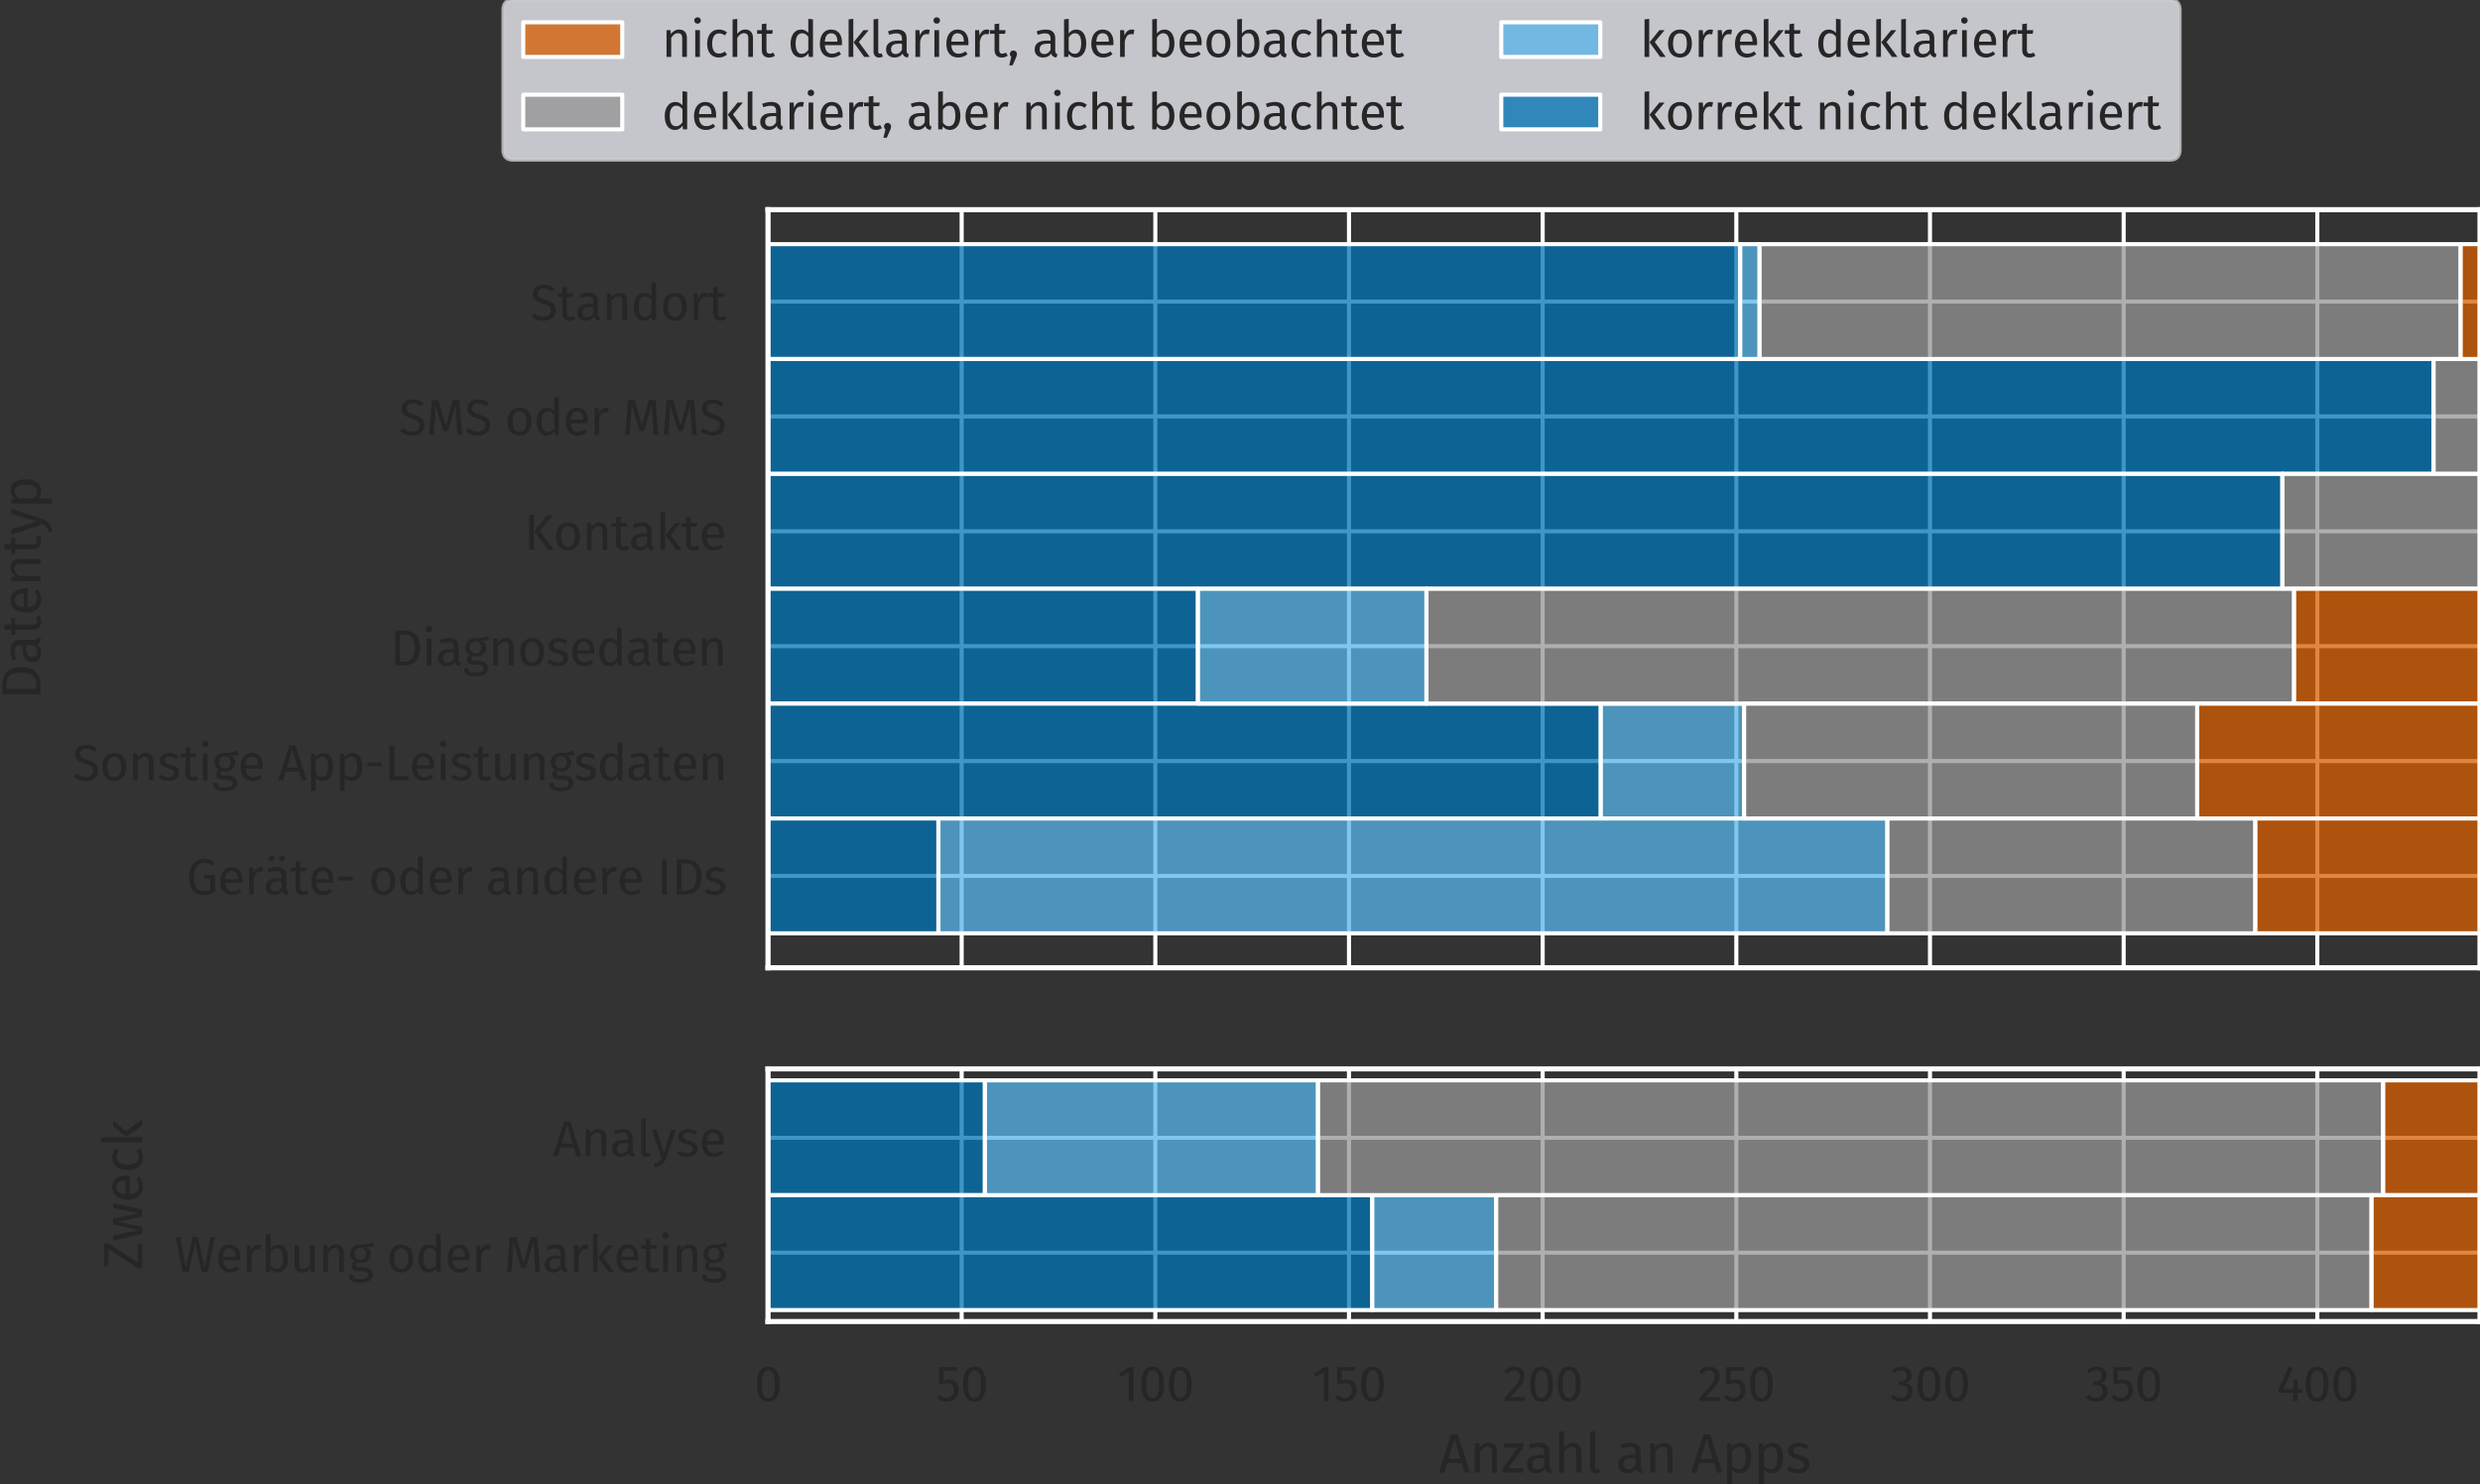 <?xml version="1.0" encoding="utf-8" standalone="no"?>
<!DOCTYPE svg PUBLIC "-//W3C//DTD SVG 1.1//EN"
  "http://www.w3.org/Graphics/SVG/1.1/DTD/svg11.dtd">
<svg xmlns:xlink="http://www.w3.org/1999/xlink" width="484.987pt" height="290.239pt" viewBox="0 0 484.987 290.239" xmlns="http://www.w3.org/2000/svg" version="1.1">
 <rect x="0" y="0" width="484.987" height="290.239" fill="#333333" stroke="none"/>
 <defs>
  <style type="text/css">*{stroke-linejoin: round; stroke-linecap: butt}</style>
 </defs>
 <g id="figure_1">
  <g id="patch_1">
   <path d="M 0 290.239 
L 484.987 290.239 
L 484.987 0 
L 0 0 
L 0 290.239 
z
" style="fill: none"/>
  </g>
  <g id="axes_1">
   <g id="patch_2">
    <path d="M 150.187 189.263 
L 484.987 189.263 
L 484.987 41.009 
L 150.187 41.009 
L 150.187 189.263 
z
" style="fill: none"/>
   </g>
   <g id="matplotlib.axis_1">
    <g id="xtick_1">
     <g id="line2d_1">
      <path d="M 150.187 189.263 
L 150.187 41.009 
" clip-path="url(#p67a7a86ce0)" style="fill: none; stroke: #ffffff; stroke-width: 0.8; stroke-linecap: round"/>
     </g>
    </g>
    <g id="xtick_2">
     <g id="line2d_2">
      <path d="M 188.061 189.263 
L 188.061 41.009 
" clip-path="url(#p67a7a86ce0)" style="fill: none; stroke: #ffffff; stroke-width: 0.8; stroke-linecap: round"/>
     </g>
    </g>
    <g id="xtick_3">
     <g id="line2d_3">
      <path d="M 225.934 189.263 
L 225.934 41.009 
" clip-path="url(#p67a7a86ce0)" style="fill: none; stroke: #ffffff; stroke-width: 0.8; stroke-linecap: round"/>
     </g>
    </g>
    <g id="xtick_4">
     <g id="line2d_4">
      <path d="M 263.807 189.263 
L 263.807 41.009 
" clip-path="url(#p67a7a86ce0)" style="fill: none; stroke: #ffffff; stroke-width: 0.8; stroke-linecap: round"/>
     </g>
    </g>
    <g id="xtick_5">
     <g id="line2d_5">
      <path d="M 301.681 189.263 
L 301.681 41.009 
" clip-path="url(#p67a7a86ce0)" style="fill: none; stroke: #ffffff; stroke-width: 0.8; stroke-linecap: round"/>
     </g>
    </g>
    <g id="xtick_6">
     <g id="line2d_6">
      <path d="M 339.554 189.263 
L 339.554 41.009 
" clip-path="url(#p67a7a86ce0)" style="fill: none; stroke: #ffffff; stroke-width: 0.8; stroke-linecap: round"/>
     </g>
    </g>
    <g id="xtick_7">
     <g id="line2d_7">
      <path d="M 377.427 189.263 
L 377.427 41.009 
" clip-path="url(#p67a7a86ce0)" style="fill: none; stroke: #ffffff; stroke-width: 0.8; stroke-linecap: round"/>
     </g>
    </g>
    <g id="xtick_8">
     <g id="line2d_8">
      <path d="M 415.301 189.263 
L 415.301 41.009 
" clip-path="url(#p67a7a86ce0)" style="fill: none; stroke: #ffffff; stroke-width: 0.8; stroke-linecap: round"/>
     </g>
    </g>
    <g id="xtick_9">
     <g id="line2d_9">
      <path d="M 453.174 189.263 
L 453.174 41.009 
" clip-path="url(#p67a7a86ce0)" style="fill: none; stroke: #ffffff; stroke-width: 0.8; stroke-linecap: round"/>
     </g>
    </g>
   </g>
   <g id="matplotlib.axis_2">
    <g id="ytick_1">
     <g id="line2d_10">
      <path d="M 150.187 58.979 
L 484.987 58.979 
" clip-path="url(#p67a7a86ce0)" style="fill: none; stroke: #ffffff; stroke-width: 0.8; stroke-linecap: round"/>
     </g>
     <g id="text_1">
      <!-- Standort -->
      <g style="fill: #262626" transform="translate(103.68 62.609)scale(0.097 -0.097)">
       <defs>
        <path id="FiraGO-Regular-53" d="M 1728 4486 
C 915 4486 339 4013 339 3334 
C 339 2650 787 2323 1645 2061 
C 2394 1830 2598 1638 2598 1210 
C 2598 678 2170 422 1651 422 
C 1171 422 826 595 493 864 
L 160 493 
C 525 134 1024 -77 1658 -77 
C 2650 -77 3232 461 3232 1229 
C 3232 2074 2630 2349 1926 2566 
C 1133 2810 960 2989 960 3360 
C 960 3782 1312 3987 1754 3987 
C 2118 3987 2426 3872 2758 3603 
L 3091 3974 
C 2720 4307 2336 4486 1728 4486 
z
" transform="scale(0.016)"/>
        <path id="FiraGO-Regular-74" d="M 2086 544 
C 1920 454 1786 410 1638 410 
C 1344 410 1235 570 1235 909 
L 1235 2918 
L 1971 2918 
L 2035 3373 
L 1235 3373 
L 1235 4205 
L 646 4134 
L 646 3373 
L 58 3373 
L 58 2918 
L 646 2918 
L 646 883 
C 646 256 986 -77 1555 -77 
C 1843 -77 2086 0 2310 154 
L 2086 544 
z
" transform="scale(0.016)"/>
        <path id="FiraGO-Regular-61" d="M 2880 787 
L 2880 2330 
C 2880 3034 2509 3450 1696 3450 
C 1318 3450 947 3373 531 3219 
L 678 2790 
C 1024 2906 1338 2970 1587 2970 
C 2054 2970 2291 2790 2291 2304 
L 2291 2054 
L 1773 2054 
C 832 2054 288 1664 288 941 
C 288 339 691 -77 1363 -77 
C 1773 -77 2131 77 2368 429 
C 2470 96 2688 -38 3027 -77 
L 3162 333 
C 2989 397 2880 493 2880 787 
z
M 1498 365 
C 1114 365 915 576 915 973 
C 915 1434 1229 1664 1850 1664 
L 2291 1664 
L 2291 890 
C 2099 538 1843 365 1498 365 
z
" transform="scale(0.016)"/>
        <path id="FiraGO-Regular-6e" d="M 2176 3450 
C 1734 3450 1376 3219 1146 2874 
L 1094 3373 
L 589 3373 
L 589 0 
L 1178 0 
L 1178 2394 
C 1402 2752 1658 2989 2035 2989 
C 2362 2989 2566 2842 2566 2336 
L 2566 0 
L 3155 0 
L 3155 2419 
C 3155 3059 2797 3450 2176 3450 
z
" transform="scale(0.016)"/>
        <path id="FiraGO-Regular-64" d="M 2598 4800 
L 2598 3034 
C 2374 3270 2086 3450 1690 3450 
C 864 3450 365 2701 365 1670 
C 365 621 819 -77 1638 -77 
C 2054 -77 2394 128 2611 467 
L 2669 0 
L 3187 0 
L 3187 4730 
L 2598 4800 
z
M 1766 390 
C 1280 390 998 794 998 1683 
C 998 2560 1312 2982 1818 2982 
C 2150 2982 2387 2810 2598 2541 
L 2598 890 
C 2374 576 2144 390 1766 390 
z
" transform="scale(0.016)"/>
        <path id="FiraGO-Regular-6f" d="M 1875 3450 
C 915 3450 365 2726 365 1683 
C 365 614 909 -77 1869 -77 
C 2822 -77 3373 646 3373 1690 
C 3373 2758 2835 3450 1875 3450 
z
M 1875 2976 
C 2432 2976 2739 2566 2739 1690 
C 2739 806 2432 397 1869 397 
C 1306 397 998 806 998 1683 
C 998 2566 1312 2976 1875 2976 
z
" transform="scale(0.016)"/>
        <path id="FiraGO-Regular-72" d="M 2054 3450 
C 1645 3450 1331 3194 1152 2688 
L 1094 3373 
L 589 3373 
L 589 0 
L 1178 0 
L 1178 1926 
C 1318 2573 1562 2874 1984 2874 
C 2106 2874 2176 2861 2278 2835 
L 2387 3411 
C 2285 3437 2163 3450 2054 3450 
z
" transform="scale(0.016)"/>
       </defs>
       <use xlink:href="#FiraGO-Regular-53"/>
       <use xlink:href="#FiraGO-Regular-74" x="54.5"/>
       <use xlink:href="#FiraGO-Regular-61" x="90.6"/>
       <use xlink:href="#FiraGO-Regular-6e" x="145"/>
       <use xlink:href="#FiraGO-Regular-64" x="202.9"/>
       <use xlink:href="#FiraGO-Regular-6f" x="261.9"/>
       <use xlink:href="#FiraGO-Regular-72" x="320.3"/>
       <use xlink:href="#FiraGO-Regular-74" x="358.6"/>
      </g>
     </g>
    </g>
    <g id="ytick_2">
     <g id="line2d_11">
      <path d="M 150.187 81.442 
L 484.987 81.442 
" clip-path="url(#p67a7a86ce0)" style="fill: none; stroke: #ffffff; stroke-width: 0.8; stroke-linecap: round"/>
     </g>
     <g id="text_2">
      <!-- SMS oder MMS -->
      <g style="fill: #262626" transform="translate(77.999 85.072)scale(0.097 -0.097)">
       <defs>
        <path id="FiraGO-Regular-4d" d="M 4218 4410 
L 3392 4410 
L 2509 1203 
L 1581 4410 
L 762 4410 
L 397 0 
L 973 0 
L 1120 1946 
C 1171 2592 1203 3277 1203 3795 
L 2208 499 
L 2778 499 
L 3731 3789 
C 3738 3424 3782 2682 3840 1990 
L 3994 0 
L 4582 0 
L 4218 4410 
z
" transform="scale(0.016)"/>
        <path id="FiraGO-Regular-20" transform="scale(0.016)"/>
        <path id="FiraGO-Regular-65" d="M 3155 1786 
C 3155 2816 2675 3450 1766 3450 
C 896 3450 365 2701 365 1651 
C 365 582 915 -77 1856 -77 
C 2323 -77 2701 83 3034 346 
L 2778 698 
C 2483 493 2234 403 1901 403 
C 1414 403 1050 704 992 1485 
L 3142 1485 
C 3149 1562 3155 1670 3155 1786 
z
M 2573 1920 
L 992 1920 
C 1037 2669 1331 2982 1779 2982 
C 2310 2982 2573 2618 2573 1958 
L 2573 1920 
z
" transform="scale(0.016)"/>
       </defs>
       <use xlink:href="#FiraGO-Regular-53"/>
       <use xlink:href="#FiraGO-Regular-4d" x="54.5"/>
       <use xlink:href="#FiraGO-Regular-53" x="132.3"/>
       <use xlink:href="#FiraGO-Regular-20" x="186.8"/>
       <use xlink:href="#FiraGO-Regular-6f" x="213.3"/>
       <use xlink:href="#FiraGO-Regular-64" x="271.7"/>
       <use xlink:href="#FiraGO-Regular-65" x="330.7"/>
       <use xlink:href="#FiraGO-Regular-72" x="385.1"/>
       <use xlink:href="#FiraGO-Regular-20" x="423.4"/>
       <use xlink:href="#FiraGO-Regular-4d" x="449.9"/>
       <use xlink:href="#FiraGO-Regular-4d" x="527.7"/>
       <use xlink:href="#FiraGO-Regular-53" x="605.5"/>
      </g>
     </g>
    </g>
    <g id="ytick_3">
     <g id="line2d_12">
      <path d="M 150.187 103.905 
L 484.987 103.905 
" clip-path="url(#p67a7a86ce0)" style="fill: none; stroke: #ffffff; stroke-width: 0.8; stroke-linecap: round"/>
     </g>
     <g id="text_3">
      <!-- Kontakte -->
      <g style="fill: #262626" transform="translate(102.478 107.535)scale(0.097 -0.097)">
       <defs>
        <path id="FiraGO-Regular-4b" d="M 1248 4410 
L 640 4410 
L 640 0 
L 1248 0 
L 1248 4410 
z
M 3648 4410 
L 2957 4410 
L 1280 2355 
L 3021 0 
L 3770 0 
L 1978 2394 
L 3648 4410 
z
" transform="scale(0.016)"/>
        <path id="FiraGO-Regular-6b" d="M 1178 4800 
L 589 4730 
L 589 0 
L 1178 0 
L 1178 4800 
z
M 3117 3373 
L 2458 3373 
L 1216 1843 
L 2554 0 
L 3258 0 
L 1875 1882 
L 3117 3373 
z
" transform="scale(0.016)"/>
       </defs>
       <use xlink:href="#FiraGO-Regular-4b"/>
       <use xlink:href="#FiraGO-Regular-6f" x="58.9"/>
       <use xlink:href="#FiraGO-Regular-6e" x="117.3"/>
       <use xlink:href="#FiraGO-Regular-74" x="175.2"/>
       <use xlink:href="#FiraGO-Regular-61" x="211.3"/>
       <use xlink:href="#FiraGO-Regular-6b" x="265.7"/>
       <use xlink:href="#FiraGO-Regular-74" x="316.6"/>
       <use xlink:href="#FiraGO-Regular-65" x="352.7"/>
      </g>
     </g>
    </g>
    <g id="ytick_4">
     <g id="line2d_13">
      <path d="M 150.187 126.368 
L 484.987 126.368 
" clip-path="url(#p67a7a86ce0)" style="fill: none; stroke: #ffffff; stroke-width: 0.8; stroke-linecap: round"/>
     </g>
     <g id="text_4">
      <!-- Diagnosedaten -->
      <g style="fill: #262626" transform="translate(76.292 130.143)scale(0.097 -0.097)">
       <defs>
        <path id="FiraGO-Regular-44" d="M 1562 4410 
L 640 4410 
L 640 0 
L 1696 0 
C 2650 0 3770 429 3770 2227 
C 3770 4058 2688 4410 1562 4410 
z
M 1696 3923 
C 2400 3923 3123 3718 3123 2227 
C 3123 774 2432 480 1741 480 
L 1248 480 
L 1248 3923 
L 1696 3923 
z
" transform="scale(0.016)"/>
        <path id="FiraGO-Regular-69" d="M 877 4992 
C 634 4992 467 4819 467 4589 
C 467 4365 634 4192 877 4192 
C 1126 4192 1293 4365 1293 4589 
C 1293 4819 1126 4992 877 4992 
z
M 1178 3373 
L 589 3373 
L 589 0 
L 1178 0 
L 1178 3373 
z
" transform="scale(0.016)"/>
        <path id="FiraGO-Regular-67" d="M 3155 3750 
C 2758 3571 2451 3430 1613 3450 
C 870 3450 314 2963 314 2272 
C 314 1837 493 1542 883 1338 
C 640 1178 512 960 512 742 
C 512 403 781 102 1382 102 
L 1914 102 
C 2336 102 2592 -58 2592 -378 
C 2592 -717 2336 -902 1606 -902 
C 864 -902 691 -723 691 -339 
L 160 -339 
C 160 -1024 506 -1363 1606 -1363 
C 2650 -1363 3187 -992 3187 -339 
C 3187 198 2726 595 2035 595 
L 1498 595 
C 1152 595 1056 717 1056 870 
C 1056 992 1126 1114 1222 1184 
C 1363 1139 1498 1120 1651 1120 
C 2458 1120 2938 1600 2938 2266 
C 2938 2656 2739 2938 2342 3117 
C 2726 3117 3046 3130 3328 3219 
L 3155 3750 
z
M 1613 3027 
C 2093 3027 2336 2771 2336 2278 
C 2336 1792 2086 1510 1626 1510 
C 1165 1510 915 1824 915 2272 
C 915 2714 1158 3027 1613 3027 
z
" transform="scale(0.016)"/>
        <path id="FiraGO-Regular-73" d="M 1523 3450 
C 826 3450 307 3059 307 2522 
C 307 2048 595 1734 1325 1542 
C 1978 1370 2144 1242 2144 909 
C 2144 589 1862 397 1421 397 
C 1056 397 742 518 474 723 
L 160 365 
C 454 109 864 -77 1434 -77 
C 2118 -77 2765 243 2765 947 
C 2765 1536 2355 1818 1645 1997 
C 1101 2138 922 2266 922 2541 
C 922 2810 1158 2982 1542 2982 
C 1856 2982 2118 2886 2419 2694 
L 2669 3066 
C 2349 3309 1997 3450 1523 3450 
z
" transform="scale(0.016)"/>
       </defs>
       <use xlink:href="#FiraGO-Regular-44"/>
       <use xlink:href="#FiraGO-Regular-69" x="64.4"/>
       <use xlink:href="#FiraGO-Regular-61" x="92"/>
       <use xlink:href="#FiraGO-Regular-67" x="146.4"/>
       <use xlink:href="#FiraGO-Regular-6e" x="198.4"/>
       <use xlink:href="#FiraGO-Regular-6f" x="256.3"/>
       <use xlink:href="#FiraGO-Regular-73" x="314.7"/>
       <use xlink:href="#FiraGO-Regular-65" x="361.4"/>
       <use xlink:href="#FiraGO-Regular-64" x="415.8"/>
       <use xlink:href="#FiraGO-Regular-61" x="474.8"/>
       <use xlink:href="#FiraGO-Regular-74" x="529.2"/>
       <use xlink:href="#FiraGO-Regular-65" x="565.3"/>
       <use xlink:href="#FiraGO-Regular-6e" x="619.7"/>
      </g>
     </g>
    </g>
    <g id="ytick_5">
     <g id="line2d_14">
      <path d="M 150.187 148.83 
L 484.987 148.83 
" clip-path="url(#p67a7a86ce0)" style="fill: none; stroke: #ffffff; stroke-width: 0.8; stroke-linecap: round"/>
     </g>
     <g id="text_5">
      <!-- Sonstige App-Leistungsdaten -->
      <g style="fill: #262626" transform="translate(14.169 152.606)scale(0.097 -0.097)">
       <defs>
        <path id="FiraGO-Regular-41" d="M 2989 0 
L 3629 0 
L 2221 4410 
L 1453 4410 
L 38 0 
L 653 0 
L 986 1107 
L 2656 1107 
L 2989 0 
z
M 1133 1600 
L 1824 3904 
L 2509 1600 
L 1133 1600 
z
" transform="scale(0.016)"/>
        <path id="FiraGO-Regular-70" d="M 2138 3450 
C 1754 3450 1389 3264 1139 2918 
L 1094 3373 
L 589 3373 
L 589 -1363 
L 1178 -1293 
L 1178 307 
C 1395 45 1696 -77 2061 -77 
C 2931 -77 3386 666 3386 1690 
C 3386 2752 3034 3450 2138 3450 
z
M 1920 403 
C 1613 403 1350 550 1178 813 
L 1178 2458 
C 1357 2726 1632 2982 1990 2982 
C 2496 2982 2752 2566 2752 1690 
C 2752 806 2458 403 1920 403 
z
" transform="scale(0.016)"/>
        <path id="FiraGO-Regular-2d" d="M 384 1754 
L 2195 1754 
L 2195 2253 
L 384 2253 
L 384 1754 
z
" transform="scale(0.016)"/>
        <path id="FiraGO-Regular-4c" d="M 1248 4410 
L 640 4410 
L 640 0 
L 2989 0 
L 3059 531 
L 1248 531 
L 1248 4410 
z
" transform="scale(0.016)"/>
        <path id="FiraGO-Regular-75" d="M 3091 3373 
L 2502 3373 
L 2502 966 
C 2298 627 2022 384 1658 384 
C 1293 384 1139 557 1139 1018 
L 1139 3373 
L 550 3373 
L 550 954 
C 550 294 902 -77 1491 -77 
C 1971 -77 2285 115 2541 525 
L 2586 0 
L 3091 0 
L 3091 3373 
z
" transform="scale(0.016)"/>
       </defs>
       <use xlink:href="#FiraGO-Regular-53"/>
       <use xlink:href="#FiraGO-Regular-6f" x="54.5"/>
       <use xlink:href="#FiraGO-Regular-6e" x="112.9"/>
       <use xlink:href="#FiraGO-Regular-73" x="170.8"/>
       <use xlink:href="#FiraGO-Regular-74" x="217.5"/>
       <use xlink:href="#FiraGO-Regular-69" x="253.6"/>
       <use xlink:href="#FiraGO-Regular-67" x="281.2"/>
       <use xlink:href="#FiraGO-Regular-65" x="333.2"/>
       <use xlink:href="#FiraGO-Regular-20" x="387.6"/>
       <use xlink:href="#FiraGO-Regular-41" x="414.1"/>
       <use xlink:href="#FiraGO-Regular-70" x="471.4"/>
       <use xlink:href="#FiraGO-Regular-70" x="530"/>
       <use xlink:href="#FiraGO-Regular-2d" x="588.6"/>
       <use xlink:href="#FiraGO-Regular-4c" x="628.9"/>
       <use xlink:href="#FiraGO-Regular-65" x="678.7"/>
       <use xlink:href="#FiraGO-Regular-69" x="733.1"/>
       <use xlink:href="#FiraGO-Regular-73" x="760.7"/>
       <use xlink:href="#FiraGO-Regular-74" x="807.4"/>
       <use xlink:href="#FiraGO-Regular-75" x="843.5"/>
       <use xlink:href="#FiraGO-Regular-6e" x="901"/>
       <use xlink:href="#FiraGO-Regular-67" x="958.9"/>
       <use xlink:href="#FiraGO-Regular-73" x="1010.9"/>
       <use xlink:href="#FiraGO-Regular-64" x="1057.6"/>
       <use xlink:href="#FiraGO-Regular-61" x="1116.6"/>
       <use xlink:href="#FiraGO-Regular-74" x="1171"/>
       <use xlink:href="#FiraGO-Regular-65" x="1207.1"/>
       <use xlink:href="#FiraGO-Regular-6e" x="1261.5"/>
      </g>
     </g>
    </g>
    <g id="ytick_6">
     <g id="line2d_15">
      <path d="M 150.187 171.293 
L 484.987 171.293 
" clip-path="url(#p67a7a86ce0)" style="fill: none; stroke: #ffffff; stroke-width: 0.8; stroke-linecap: round"/>
     </g>
     <g id="text_6">
      <!-- Geräte- oder andere IDs -->
      <g style="fill: #262626" transform="translate(36.41 174.923)scale(0.097 -0.097)">
       <defs>
        <path id="FiraGO-Regular-47" d="M 2266 4486 
C 1248 4486 352 3693 352 2208 
C 352 685 1062 -77 2202 -77 
C 2765 -77 3226 77 3642 314 
L 3642 2445 
L 2189 2445 
L 2259 1952 
L 3040 1952 
L 3040 621 
C 2790 480 2496 422 2202 422 
C 1427 422 998 941 998 2208 
C 998 3507 1632 3987 2266 3987 
C 2662 3987 2925 3878 3232 3629 
L 3590 4000 
C 3213 4314 2848 4486 2266 4486 
z
" transform="scale(0.016)"/>
        <path id="FiraGO-Regular-e4" d="M 998 4186 
C 1203 4186 1363 4346 1363 4550 
C 1363 4755 1203 4915 998 4915 
C 787 4915 627 4755 627 4550 
C 627 4346 787 4186 998 4186 
z
M 2336 4186 
C 2547 4186 2707 4346 2707 4550 
C 2707 4755 2547 4915 2336 4915 
C 2131 4915 1971 4755 1971 4550 
C 1971 4346 2131 4186 2336 4186 
z
M 2880 787 
L 2880 2330 
C 2880 3034 2509 3450 1696 3450 
C 1318 3450 947 3373 531 3219 
L 678 2790 
C 1024 2906 1338 2970 1587 2970 
C 2054 2970 2291 2790 2291 2304 
L 2291 2054 
L 1773 2054 
C 832 2054 288 1664 288 941 
C 288 339 691 -77 1363 -77 
C 1773 -77 2131 77 2368 429 
C 2470 96 2688 -38 3027 -77 
L 3162 333 
C 2989 397 2880 493 2880 787 
z
M 1498 365 
C 1114 365 915 576 915 973 
C 915 1434 1229 1664 1850 1664 
L 2291 1664 
L 2291 890 
C 2099 538 1843 365 1498 365 
z
" transform="scale(0.016)"/>
        <path id="FiraGO-Regular-49" d="M 1248 4410 
L 640 4410 
L 640 0 
L 1248 0 
L 1248 4410 
z
" transform="scale(0.016)"/>
       </defs>
       <use xlink:href="#FiraGO-Regular-47"/>
       <use xlink:href="#FiraGO-Regular-65" x="63.1"/>
       <use xlink:href="#FiraGO-Regular-72" x="117.5"/>
       <use xlink:href="#FiraGO-Regular-e4" x="155.8"/>
       <use xlink:href="#FiraGO-Regular-74" x="210.2"/>
       <use xlink:href="#FiraGO-Regular-65" x="246.3"/>
       <use xlink:href="#FiraGO-Regular-2d" x="300.7"/>
       <use xlink:href="#FiraGO-Regular-20" x="341"/>
       <use xlink:href="#FiraGO-Regular-6f" x="367.5"/>
       <use xlink:href="#FiraGO-Regular-64" x="425.9"/>
       <use xlink:href="#FiraGO-Regular-65" x="484.9"/>
       <use xlink:href="#FiraGO-Regular-72" x="539.3"/>
       <use xlink:href="#FiraGO-Regular-20" x="577.6"/>
       <use xlink:href="#FiraGO-Regular-61" x="604.1"/>
       <use xlink:href="#FiraGO-Regular-6e" x="658.5"/>
       <use xlink:href="#FiraGO-Regular-64" x="716.4"/>
       <use xlink:href="#FiraGO-Regular-65" x="775.4"/>
       <use xlink:href="#FiraGO-Regular-72" x="829.8"/>
       <use xlink:href="#FiraGO-Regular-65" x="868.1"/>
       <use xlink:href="#FiraGO-Regular-20" x="922.5"/>
       <use xlink:href="#FiraGO-Regular-49" x="949"/>
       <use xlink:href="#FiraGO-Regular-44" x="978.5"/>
       <use xlink:href="#FiraGO-Regular-73" x="1042.9"/>
      </g>
     </g>
    </g>
    <g id="text_7">
     <!-- Datentyp -->
     <g style="fill: #262626" transform="translate(7.92 136.843)rotate(-90)scale(0.106 -0.106)">
      <defs>
       <path id="FiraGO-Regular-79" d="M 3085 3373 
L 2477 3373 
L 1594 429 
L 691 3373 
L 64 3373 
L 1197 0 
L 1395 0 
C 1203 -525 1011 -787 326 -902 
L 390 -1363 
C 1325 -1261 1722 -736 1958 -19 
L 3085 3373 
z
" transform="scale(0.016)"/>
      </defs>
      <use xlink:href="#FiraGO-Regular-44"/>
      <use xlink:href="#FiraGO-Regular-61" x="64.4"/>
      <use xlink:href="#FiraGO-Regular-74" x="118.8"/>
      <use xlink:href="#FiraGO-Regular-65" x="154.9"/>
      <use xlink:href="#FiraGO-Regular-6e" x="209.3"/>
      <use xlink:href="#FiraGO-Regular-74" x="267.2"/>
      <use xlink:href="#FiraGO-Regular-79" x="303.3"/>
      <use xlink:href="#FiraGO-Regular-70" x="352.5"/>
     </g>
    </g>
   </g>
   <g id="patch_3">
    <path d="M 150.187 47.748 
L 340.311 47.748 
L 340.311 70.211 
L 150.187 70.211 
z
" clip-path="url(#p67a7a86ce0)" style="fill: #0173b2; fill-opacity: 0.75; stroke: #ffffff; stroke-width: 0.8; stroke-linejoin: miter"/>
   </g>
   <g id="patch_4">
    <path d="M 150.187 70.211 
L 475.898 70.211 
L 475.898 92.673 
L 150.187 92.673 
z
" clip-path="url(#p67a7a86ce0)" style="fill: #0173b2; fill-opacity: 0.75; stroke: #ffffff; stroke-width: 0.8; stroke-linejoin: miter"/>
   </g>
   <g id="patch_5">
    <path d="M 150.187 92.673 
L 446.357 92.673 
L 446.357 115.136 
L 150.187 115.136 
z
" clip-path="url(#p67a7a86ce0)" style="fill: #0173b2; fill-opacity: 0.75; stroke: #ffffff; stroke-width: 0.8; stroke-linejoin: miter"/>
   </g>
   <g id="patch_6">
    <path d="M 150.187 115.136 
L 234.266 115.136 
L 234.266 137.599 
L 150.187 137.599 
z
" clip-path="url(#p67a7a86ce0)" style="fill: #0173b2; fill-opacity: 0.75; stroke: #ffffff; stroke-width: 0.8; stroke-linejoin: miter"/>
   </g>
   <g id="patch_7">
    <path d="M 150.187 137.599 
L 313.043 137.599 
L 313.043 160.062 
L 150.187 160.062 
z
" clip-path="url(#p67a7a86ce0)" style="fill: #0173b2; fill-opacity: 0.75; stroke: #ffffff; stroke-width: 0.8; stroke-linejoin: miter"/>
   </g>
   <g id="patch_8">
    <path d="M 150.187 160.062 
L 183.516 160.062 
L 183.516 182.525 
L 150.187 182.525 
z
" clip-path="url(#p67a7a86ce0)" style="fill: #0173b2; fill-opacity: 0.75; stroke: #ffffff; stroke-width: 0.8; stroke-linejoin: miter"/>
   </g>
   <g id="patch_9">
    <path d="M 340.311 47.748 
L 344.099 47.748 
L 344.099 70.211 
L 340.311 70.211 
z
" clip-path="url(#p67a7a86ce0)" style="fill: #56b4e9; fill-opacity: 0.75; stroke: #ffffff; stroke-width: 0.8; stroke-linejoin: miter"/>
   </g>
   <g id="patch_10">
    <path d="M 475.898 70.211 
L 475.898 70.211 
L 475.898 92.673 
L 475.898 92.673 
z
" clip-path="url(#p67a7a86ce0)" style="fill: #56b4e9; fill-opacity: 0.75; stroke: #ffffff; stroke-width: 0.8; stroke-linejoin: miter"/>
   </g>
   <g id="patch_11">
    <path d="M 446.357 92.673 
L 446.357 92.673 
L 446.357 115.136 
L 446.357 115.136 
z
" clip-path="url(#p67a7a86ce0)" style="fill: #56b4e9; fill-opacity: 0.75; stroke: #ffffff; stroke-width: 0.8; stroke-linejoin: miter"/>
   </g>
   <g id="patch_12">
    <path d="M 234.266 115.136 
L 278.957 115.136 
L 278.957 137.599 
L 234.266 137.599 
z
" clip-path="url(#p67a7a86ce0)" style="fill: #56b4e9; fill-opacity: 0.75; stroke: #ffffff; stroke-width: 0.8; stroke-linejoin: miter"/>
   </g>
   <g id="patch_13">
    <path d="M 313.043 137.599 
L 341.069 137.599 
L 341.069 160.062 
L 313.043 160.062 
z
" clip-path="url(#p67a7a86ce0)" style="fill: #56b4e9; fill-opacity: 0.75; stroke: #ffffff; stroke-width: 0.8; stroke-linejoin: miter"/>
   </g>
   <g id="patch_14">
    <path d="M 183.516 160.062 
L 369.095 160.062 
L 369.095 182.525 
L 183.516 182.525 
z
" clip-path="url(#p67a7a86ce0)" style="fill: #56b4e9; fill-opacity: 0.75; stroke: #ffffff; stroke-width: 0.8; stroke-linejoin: miter"/>
   </g>
   <g id="patch_15">
    <path d="M 344.099 47.748 
L 481.2 47.748 
L 481.2 70.211 
L 344.099 70.211 
z
" clip-path="url(#p67a7a86ce0)" style="fill: #949494; fill-opacity: 0.75; stroke: #ffffff; stroke-width: 0.8; stroke-linejoin: miter"/>
   </g>
   <g id="patch_16">
    <path d="M 475.898 70.211 
L 484.987 70.211 
L 484.987 92.673 
L 475.898 92.673 
z
" clip-path="url(#p67a7a86ce0)" style="fill: #949494; fill-opacity: 0.75; stroke: #ffffff; stroke-width: 0.8; stroke-linejoin: miter"/>
   </g>
   <g id="patch_17">
    <path d="M 446.357 92.673 
L 484.987 92.673 
L 484.987 115.136 
L 446.357 115.136 
z
" clip-path="url(#p67a7a86ce0)" style="fill: #949494; fill-opacity: 0.75; stroke: #ffffff; stroke-width: 0.8; stroke-linejoin: miter"/>
   </g>
   <g id="patch_18">
    <path d="M 278.957 115.136 
L 448.629 115.136 
L 448.629 137.599 
L 278.957 137.599 
z
" clip-path="url(#p67a7a86ce0)" style="fill: #949494; fill-opacity: 0.75; stroke: #ffffff; stroke-width: 0.8; stroke-linejoin: miter"/>
   </g>
   <g id="patch_19">
    <path d="M 341.069 137.599 
L 429.692 137.599 
L 429.692 160.062 
L 341.069 160.062 
z
" clip-path="url(#p67a7a86ce0)" style="fill: #949494; fill-opacity: 0.75; stroke: #ffffff; stroke-width: 0.8; stroke-linejoin: miter"/>
   </g>
   <g id="patch_20">
    <path d="M 369.095 160.062 
L 441.054 160.062 
L 441.054 182.525 
L 369.095 182.525 
z
" clip-path="url(#p67a7a86ce0)" style="fill: #949494; fill-opacity: 0.75; stroke: #ffffff; stroke-width: 0.8; stroke-linejoin: miter"/>
   </g>
   <g id="patch_21">
    <path d="M 481.2 47.748 
L 484.987 47.748 
L 484.987 70.211 
L 481.2 70.211 
z
" clip-path="url(#p67a7a86ce0)" style="fill: #d55e00; fill-opacity: 0.75; stroke: #ffffff; stroke-width: 0.8; stroke-linejoin: miter"/>
   </g>
   <g id="patch_22">
    <path d="M 484.987 70.211 
L 484.987 70.211 
L 484.987 92.673 
L 484.987 92.673 
z
" clip-path="url(#p67a7a86ce0)" style="fill: #d55e00; fill-opacity: 0.75; stroke: #ffffff; stroke-width: 0.8; stroke-linejoin: miter"/>
   </g>
   <g id="patch_23">
    <path d="M 484.987 92.673 
L 484.987 92.673 
L 484.987 115.136 
L 484.987 115.136 
z
" clip-path="url(#p67a7a86ce0)" style="fill: #d55e00; fill-opacity: 0.75; stroke: #ffffff; stroke-width: 0.8; stroke-linejoin: miter"/>
   </g>
   <g id="patch_24">
    <path d="M 448.629 115.136 
L 484.987 115.136 
L 484.987 137.599 
L 448.629 137.599 
z
" clip-path="url(#p67a7a86ce0)" style="fill: #d55e00; fill-opacity: 0.75; stroke: #ffffff; stroke-width: 0.8; stroke-linejoin: miter"/>
   </g>
   <g id="patch_25">
    <path d="M 429.692 137.599 
L 484.987 137.599 
L 484.987 160.062 
L 429.692 160.062 
z
" clip-path="url(#p67a7a86ce0)" style="fill: #d55e00; fill-opacity: 0.75; stroke: #ffffff; stroke-width: 0.8; stroke-linejoin: miter"/>
   </g>
   <g id="patch_26">
    <path d="M 441.054 160.062 
L 484.987 160.062 
L 484.987 182.525 
L 441.054 182.525 
z
" clip-path="url(#p67a7a86ce0)" style="fill: #d55e00; fill-opacity: 0.75; stroke: #ffffff; stroke-width: 0.8; stroke-linejoin: miter"/>
   </g>
   <g id="patch_27">
    <path d="M 150.187 189.263 
L 150.187 41.009 
" style="fill: none; stroke: #ffffff; stroke-linejoin: miter; stroke-linecap: square"/>
   </g>
   <g id="patch_28">
    <path d="M 484.987 189.263 
L 484.987 41.009 
" style="fill: none; stroke: #ffffff; stroke-linejoin: miter; stroke-linecap: square"/>
   </g>
   <g id="patch_29">
    <path d="M 150.187 189.263 
L 484.987 189.263 
" style="fill: none; stroke: #ffffff; stroke-linejoin: miter; stroke-linecap: square"/>
   </g>
   <g id="patch_30">
    <path d="M 150.187 41.009 
L 484.987 41.009 
" style="fill: none; stroke: #ffffff; stroke-linejoin: miter; stroke-linecap: square"/>
   </g>
  </g>
  <g id="axes_2">
   <g id="patch_31">
    <path d="M 150.187 258.449 
L 484.987 258.449 
L 484.987 209.031 
L 150.187 209.031 
L 150.187 258.449 
z
" style="fill: none"/>
   </g>
   <g id="matplotlib.axis_3">
    <g id="xtick_10">
     <g id="line2d_16">
      <path d="M 150.187 258.449 
L 150.187 209.031 
" clip-path="url(#p6504497d17)" style="fill: none; stroke: #ffffff; stroke-width: 0.8; stroke-linecap: round"/>
     </g>
     <g id="text_8">
      <!-- 0 -->
      <g style="fill: #262626" transform="translate(147.487 274.009)scale(0.097 -0.097)">
       <defs>
        <path id="FiraGO-Regular-30" d="M 1786 4346 
C 826 4346 352 3558 352 2138 
C 352 717 826 -77 1786 -77 
C 2746 -77 3219 717 3219 2138 
C 3219 3552 2746 4346 1786 4346 
z
M 1786 3878 
C 2317 3878 2605 3392 2605 2138 
C 2605 877 2317 390 1786 390 
C 1248 390 966 877 966 2138 
C 966 3392 1248 3878 1786 3878 
z
" transform="scale(0.016)"/>
       </defs>
       <use xlink:href="#FiraGO-Regular-30"/>
      </g>
     </g>
    </g>
    <g id="xtick_11">
     <g id="line2d_17">
      <path d="M 188.061 258.449 
L 188.061 209.031 
" clip-path="url(#p6504497d17)" style="fill: none; stroke: #ffffff; stroke-width: 0.8; stroke-linecap: round"/>
     </g>
     <g id="text_9">
      <!-- 50 -->
      <g style="fill: #262626" transform="translate(182.936 274.009)scale(0.097 -0.097)">
       <defs>
        <path id="FiraGO-Regular-35" d="M 2771 4282 
L 454 4282 
L 454 2125 
L 915 2125 
C 1120 2221 1293 2272 1523 2272 
C 1965 2272 2304 2042 2304 1382 
C 2304 755 1965 403 1427 403 
C 1056 403 781 538 512 806 
L 166 467 
C 499 128 890 -77 1434 -77 
C 2323 -77 2918 518 2918 1370 
C 2918 2221 2426 2726 1702 2726 
C 1472 2726 1242 2675 1018 2560 
L 1018 3821 
L 2688 3821 
L 2771 4282 
z
" transform="scale(0.016)"/>
       </defs>
       <use xlink:href="#FiraGO-Regular-35"/>
       <use xlink:href="#FiraGO-Regular-30" x="50.1"/>
      </g>
     </g>
    </g>
    <g id="xtick_12">
     <g id="line2d_18">
      <path d="M 225.934 258.449 
L 225.934 209.031 
" clip-path="url(#p6504497d17)" style="fill: none; stroke: #ffffff; stroke-width: 0.8; stroke-linecap: round"/>
     </g>
     <g id="text_10">
      <!-- 100 -->
      <g style="fill: #262626" transform="translate(218.437 274.009)scale(0.097 -0.097)">
       <defs>
        <path id="FiraGO-Regular-31" d="M 2067 4282 
L 1549 4282 
L 224 3462 
L 480 3046 
L 1478 3654 
L 1478 0 
L 2067 0 
L 2067 4282 
z
" transform="scale(0.016)"/>
       </defs>
       <use xlink:href="#FiraGO-Regular-31"/>
       <use xlink:href="#FiraGO-Regular-30" x="43.3"/>
       <use xlink:href="#FiraGO-Regular-30" x="99.1"/>
      </g>
     </g>
    </g>
    <g id="xtick_13">
     <g id="line2d_19">
      <path d="M 263.807 258.449 
L 263.807 209.031 
" clip-path="url(#p6504497d17)" style="fill: none; stroke: #ffffff; stroke-width: 0.8; stroke-linecap: round"/>
     </g>
     <g id="text_11">
      <!-- 150 -->
      <g style="fill: #262626" transform="translate(256.587 274.009)scale(0.097 -0.097)">
       <use xlink:href="#FiraGO-Regular-31"/>
       <use xlink:href="#FiraGO-Regular-35" x="43.3"/>
       <use xlink:href="#FiraGO-Regular-30" x="93.4"/>
      </g>
     </g>
    </g>
    <g id="xtick_14">
     <g id="line2d_20">
      <path d="M 301.681 258.449 
L 301.681 209.031 
" clip-path="url(#p6504497d17)" style="fill: none; stroke: #ffffff; stroke-width: 0.8; stroke-linecap: round"/>
     </g>
     <g id="text_12">
      <!-- 200 -->
      <g style="fill: #262626" transform="translate(293.884 274.009)scale(0.097 -0.097)">
       <defs>
        <path id="FiraGO-Regular-32" d="M 1459 4346 
C 922 4346 506 4128 160 3699 
L 544 3392 
C 832 3718 1069 3859 1427 3859 
C 1843 3859 2131 3597 2131 3149 
C 2131 2451 1760 2042 250 467 
L 250 0 
L 2778 0 
L 2848 493 
L 922 493 
C 2234 1805 2746 2374 2746 3174 
C 2746 3840 2246 4346 1459 4346 
z
" transform="scale(0.016)"/>
       </defs>
       <use xlink:href="#FiraGO-Regular-32"/>
       <use xlink:href="#FiraGO-Regular-30" x="49.5"/>
       <use xlink:href="#FiraGO-Regular-30" x="105.3"/>
      </g>
     </g>
    </g>
    <g id="xtick_15">
     <g id="line2d_21">
      <path d="M 339.554 258.449 
L 339.554 209.031 
" clip-path="url(#p6504497d17)" style="fill: none; stroke: #ffffff; stroke-width: 0.8; stroke-linecap: round"/>
     </g>
     <g id="text_13">
      <!-- 250 -->
      <g style="fill: #262626" transform="translate(332.033 274.009)scale(0.097 -0.097)">
       <use xlink:href="#FiraGO-Regular-32"/>
       <use xlink:href="#FiraGO-Regular-35" x="49.5"/>
       <use xlink:href="#FiraGO-Regular-30" x="99.6"/>
      </g>
     </g>
    </g>
    <g id="xtick_16">
     <g id="line2d_22">
      <path d="M 377.427 258.449 
L 377.427 209.031 
" clip-path="url(#p6504497d17)" style="fill: none; stroke: #ffffff; stroke-width: 0.8; stroke-linecap: round"/>
     </g>
     <g id="text_14">
      <!-- 300 -->
      <g style="fill: #262626" transform="translate(369.611 274.009)scale(0.097 -0.097)">
       <defs>
        <path id="FiraGO-Regular-33" d="M 1440 4346 
C 979 4346 582 4179 218 3840 
L 525 3488 
C 813 3757 1069 3872 1408 3872 
C 1837 3872 2118 3622 2118 3219 
C 2118 2720 1766 2464 1344 2464 
L 1126 2464 
L 1056 2010 
L 1376 2010 
C 1894 2010 2227 1830 2227 1242 
C 2227 736 1901 403 1363 403 
C 1018 403 730 531 448 826 
L 96 499 
C 422 109 870 -77 1382 -77 
C 2272 -77 2842 486 2842 1235 
C 2842 1882 2413 2221 1875 2272 
C 2355 2387 2707 2714 2707 3258 
C 2707 3834 2259 4346 1440 4346 
z
" transform="scale(0.016)"/>
       </defs>
       <use xlink:href="#FiraGO-Regular-33"/>
       <use xlink:href="#FiraGO-Regular-30" x="49.9"/>
       <use xlink:href="#FiraGO-Regular-30" x="105.7"/>
      </g>
     </g>
    </g>
    <g id="xtick_17">
     <g id="line2d_23">
      <path d="M 415.301 258.449 
L 415.301 209.031 
" clip-path="url(#p6504497d17)" style="fill: none; stroke: #ffffff; stroke-width: 0.8; stroke-linecap: round"/>
     </g>
     <g id="text_15">
      <!-- 350 -->
      <g style="fill: #262626" transform="translate(407.76 274.009)scale(0.097 -0.097)">
       <use xlink:href="#FiraGO-Regular-33"/>
       <use xlink:href="#FiraGO-Regular-35" x="49.9"/>
       <use xlink:href="#FiraGO-Regular-30" x="100"/>
      </g>
     </g>
    </g>
    <g id="xtick_18">
     <g id="line2d_24">
      <path d="M 453.174 258.449 
L 453.174 209.031 
" clip-path="url(#p6504497d17)" style="fill: none; stroke: #ffffff; stroke-width: 0.8; stroke-linecap: round"/>
     </g>
     <g id="text_16">
      <!-- 400 -->
      <g style="fill: #262626" transform="translate(445.198 274.009)scale(0.097 -0.097)">
       <defs>
        <path id="FiraGO-Regular-34" d="M 3213 1523 
L 2656 1523 
L 2656 2675 
L 2144 2675 
L 2093 1523 
L 877 1523 
L 2035 4141 
L 1542 4346 
L 256 1478 
L 256 1056 
L 2086 1056 
L 2086 0 
L 2656 0 
L 2656 1056 
L 3213 1056 
L 3213 1523 
z
" transform="scale(0.016)"/>
       </defs>
       <use xlink:href="#FiraGO-Regular-34"/>
       <use xlink:href="#FiraGO-Regular-30" x="53.2"/>
       <use xlink:href="#FiraGO-Regular-30" x="109"/>
      </g>
     </g>
    </g>
    <g id="text_17">
     <!-- Anzahl an Apps -->
     <g style="fill: #262626" transform="translate(281.334 287.99)scale(0.106 -0.106)">
      <defs>
       <path id="FiraGO-Regular-7a" d="M 2586 3373 
L 307 3373 
L 307 2874 
L 1914 2874 
L 160 442 
L 160 0 
L 2534 0 
L 2605 493 
L 826 493 
L 2586 2925 
L 2586 3373 
z
" transform="scale(0.016)"/>
       <path id="FiraGO-Regular-68" d="M 2176 3450 
C 1754 3450 1421 3238 1178 2906 
L 1178 4787 
L 589 4723 
L 589 0 
L 1178 0 
L 1178 2400 
C 1402 2752 1664 2989 2029 2989 
C 2349 2989 2566 2842 2566 2336 
L 2566 0 
L 3155 0 
L 3155 2419 
C 3155 3053 2790 3450 2176 3450 
z
" transform="scale(0.016)"/>
       <path id="FiraGO-Regular-6c" d="M 1254 -77 
C 1427 -77 1594 -32 1722 38 
L 1568 448 
C 1504 422 1434 410 1350 410 
C 1197 410 1139 499 1139 678 
L 1139 4800 
L 550 4730 
L 550 666 
C 550 186 826 -77 1254 -77 
z
" transform="scale(0.016)"/>
      </defs>
      <use xlink:href="#FiraGO-Regular-41"/>
      <use xlink:href="#FiraGO-Regular-6e" x="57.3"/>
      <use xlink:href="#FiraGO-Regular-7a" x="115.2"/>
      <use xlink:href="#FiraGO-Regular-61" x="158.4"/>
      <use xlink:href="#FiraGO-Regular-68" x="212.8"/>
      <use xlink:href="#FiraGO-Regular-6c" x="270.7"/>
      <use xlink:href="#FiraGO-Regular-20" x="300.1"/>
      <use xlink:href="#FiraGO-Regular-61" x="326.6"/>
      <use xlink:href="#FiraGO-Regular-6e" x="381"/>
      <use xlink:href="#FiraGO-Regular-20" x="438.9"/>
      <use xlink:href="#FiraGO-Regular-41" x="465.4"/>
      <use xlink:href="#FiraGO-Regular-70" x="522.7"/>
      <use xlink:href="#FiraGO-Regular-70" x="581.3"/>
      <use xlink:href="#FiraGO-Regular-73" x="639.9"/>
     </g>
    </g>
   </g>
   <g id="matplotlib.axis_4">
    <g id="ytick_7">
     <g id="line2d_25">
      <path d="M 150.187 222.508 
L 484.987 222.508 
" clip-path="url(#p6504497d17)" style="fill: none; stroke: #ffffff; stroke-width: 0.8; stroke-linecap: round"/>
     </g>
     <g id="text_18">
      <!-- Analyse -->
      <g style="fill: #262626" transform="translate(108.073 226.138)scale(0.097 -0.097)">
       <use xlink:href="#FiraGO-Regular-41"/>
       <use xlink:href="#FiraGO-Regular-6e" x="57.3"/>
       <use xlink:href="#FiraGO-Regular-61" x="115.2"/>
       <use xlink:href="#FiraGO-Regular-6c" x="169.6"/>
       <use xlink:href="#FiraGO-Regular-79" x="199"/>
       <use xlink:href="#FiraGO-Regular-73" x="248.2"/>
       <use xlink:href="#FiraGO-Regular-65" x="294.9"/>
      </g>
     </g>
    </g>
    <g id="ytick_8">
     <g id="line2d_26">
      <path d="M 150.187 244.971 
L 484.987 244.971 
" clip-path="url(#p6504497d17)" style="fill: none; stroke: #ffffff; stroke-width: 0.8; stroke-linecap: round"/>
     </g>
     <g id="text_19">
      <!-- Werbung oder Marketing -->
      <g style="fill: #262626" transform="translate(34.07 248.746)scale(0.097 -0.097)">
       <defs>
        <path id="FiraGO-Regular-57" d="M 5126 4410 
L 4570 4410 
L 3834 531 
L 2963 4410 
L 2317 4410 
L 1466 531 
L 755 4410 
L 160 4410 
L 1056 0 
L 1818 0 
L 2637 3693 
L 3450 0 
L 4230 0 
L 5126 4410 
z
" transform="scale(0.016)"/>
        <path id="FiraGO-Regular-62" d="M 2131 3450 
C 1722 3450 1408 3264 1178 2950 
L 1178 4800 
L 589 4730 
L 589 0 
L 1107 0 
L 1165 371 
C 1395 90 1690 -77 2061 -77 
C 2880 -77 3386 634 3386 1690 
C 3386 2816 2893 3450 2131 3450 
z
M 1920 390 
C 1619 390 1350 576 1178 845 
L 1178 2458 
C 1350 2726 1594 2982 1965 2982 
C 2438 2982 2752 2650 2752 1690 
C 2752 768 2413 390 1920 390 
z
" transform="scale(0.016)"/>
       </defs>
       <use xlink:href="#FiraGO-Regular-57"/>
       <use xlink:href="#FiraGO-Regular-65" x="82.6"/>
       <use xlink:href="#FiraGO-Regular-72" x="137"/>
       <use xlink:href="#FiraGO-Regular-62" x="175.3"/>
       <use xlink:href="#FiraGO-Regular-75" x="233.9"/>
       <use xlink:href="#FiraGO-Regular-6e" x="291.4"/>
       <use xlink:href="#FiraGO-Regular-67" x="349.3"/>
       <use xlink:href="#FiraGO-Regular-20" x="401.3"/>
       <use xlink:href="#FiraGO-Regular-6f" x="427.8"/>
       <use xlink:href="#FiraGO-Regular-64" x="486.2"/>
       <use xlink:href="#FiraGO-Regular-65" x="545.2"/>
       <use xlink:href="#FiraGO-Regular-72" x="599.6"/>
       <use xlink:href="#FiraGO-Regular-20" x="637.9"/>
       <use xlink:href="#FiraGO-Regular-4d" x="664.4"/>
       <use xlink:href="#FiraGO-Regular-61" x="742.2"/>
       <use xlink:href="#FiraGO-Regular-72" x="796.6"/>
       <use xlink:href="#FiraGO-Regular-6b" x="834.9"/>
       <use xlink:href="#FiraGO-Regular-65" x="885.8"/>
       <use xlink:href="#FiraGO-Regular-74" x="940.2"/>
       <use xlink:href="#FiraGO-Regular-69" x="976.3"/>
       <use xlink:href="#FiraGO-Regular-6e" x="1003.9"/>
       <use xlink:href="#FiraGO-Regular-67" x="1061.8"/>
      </g>
     </g>
    </g>
    <g id="text_20">
     <!-- Zweck -->
     <g style="fill: #262626" transform="translate(27.821 248.361)rotate(-90)scale(0.106 -0.106)">
      <defs>
       <path id="FiraGO-Regular-5a" d="M 3053 4410 
L 422 4410 
L 422 3898 
L 2394 3898 
L 192 486 
L 192 0 
L 2982 0 
L 3053 518 
L 870 518 
L 3053 3917 
L 3053 4410 
z
" transform="scale(0.016)"/>
       <path id="FiraGO-Regular-77" d="M 4461 3373 
L 3898 3373 
L 3283 410 
L 2650 3373 
L 1990 3373 
L 1325 410 
L 717 3373 
L 128 3373 
L 915 0 
L 1696 0 
L 2304 2842 
L 2893 0 
L 3693 0 
L 4461 3373 
z
" transform="scale(0.016)"/>
       <path id="FiraGO-Regular-63" d="M 1837 3450 
C 922 3450 365 2733 365 1658 
C 365 570 928 -77 1837 -77 
C 2227 -77 2566 51 2867 294 
L 2598 678 
C 2342 512 2144 422 1862 422 
C 1331 422 998 787 998 1670 
C 998 2547 1331 2963 1862 2963 
C 2144 2963 2355 2880 2586 2714 
L 2867 3085 
C 2554 3347 2234 3450 1837 3450 
z
" transform="scale(0.016)"/>
      </defs>
      <use xlink:href="#FiraGO-Regular-5a"/>
      <use xlink:href="#FiraGO-Regular-77" x="52.2"/>
      <use xlink:href="#FiraGO-Regular-65" x="123.9"/>
      <use xlink:href="#FiraGO-Regular-63" x="178.3"/>
      <use xlink:href="#FiraGO-Regular-6b" x="226"/>
     </g>
    </g>
   </g>
   <g id="patch_32">
    <path d="M 150.187 211.277 
L 192.606 211.277 
L 192.606 233.74 
L 150.187 233.74 
z
" clip-path="url(#p6504497d17)" style="fill: #0173b2; fill-opacity: 0.75; stroke: #ffffff; stroke-width: 0.8; stroke-linejoin: miter"/>
   </g>
   <g id="patch_33">
    <path d="M 150.187 233.74 
L 268.352 233.74 
L 268.352 256.203 
L 150.187 256.203 
z
" clip-path="url(#p6504497d17)" style="fill: #0173b2; fill-opacity: 0.75; stroke: #ffffff; stroke-width: 0.8; stroke-linejoin: miter"/>
   </g>
   <g id="patch_34">
    <path d="M 192.606 211.277 
L 257.748 211.277 
L 257.748 233.74 
L 192.606 233.74 
z
" clip-path="url(#p6504497d17)" style="fill: #56b4e9; fill-opacity: 0.75; stroke: #ffffff; stroke-width: 0.8; stroke-linejoin: miter"/>
   </g>
   <g id="patch_35">
    <path d="M 268.352 233.74 
L 292.591 233.74 
L 292.591 256.203 
L 268.352 256.203 
z
" clip-path="url(#p6504497d17)" style="fill: #56b4e9; fill-opacity: 0.75; stroke: #ffffff; stroke-width: 0.8; stroke-linejoin: miter"/>
   </g>
   <g id="patch_36">
    <path d="M 257.748 211.277 
L 466.051 211.277 
L 466.051 233.74 
L 257.748 233.74 
z
" clip-path="url(#p6504497d17)" style="fill: #949494; fill-opacity: 0.75; stroke: #ffffff; stroke-width: 0.8; stroke-linejoin: miter"/>
   </g>
   <g id="patch_37">
    <path d="M 292.591 233.74 
L 463.778 233.74 
L 463.778 256.203 
L 292.591 256.203 
z
" clip-path="url(#p6504497d17)" style="fill: #949494; fill-opacity: 0.75; stroke: #ffffff; stroke-width: 0.8; stroke-linejoin: miter"/>
   </g>
   <g id="patch_38">
    <path d="M 466.051 211.277 
L 484.987 211.277 
L 484.987 233.74 
L 466.051 233.74 
z
" clip-path="url(#p6504497d17)" style="fill: #d55e00; fill-opacity: 0.75; stroke: #ffffff; stroke-width: 0.8; stroke-linejoin: miter"/>
   </g>
   <g id="patch_39">
    <path d="M 463.778 233.74 
L 484.987 233.74 
L 484.987 256.203 
L 463.778 256.203 
z
" clip-path="url(#p6504497d17)" style="fill: #d55e00; fill-opacity: 0.75; stroke: #ffffff; stroke-width: 0.8; stroke-linejoin: miter"/>
   </g>
   <g id="patch_40">
    <path d="M 150.187 258.449 
L 150.187 209.031 
" style="fill: none; stroke: #ffffff; stroke-linejoin: miter; stroke-linecap: square"/>
   </g>
   <g id="patch_41">
    <path d="M 484.987 258.449 
L 484.987 209.031 
" style="fill: none; stroke: #ffffff; stroke-linejoin: miter; stroke-linecap: square"/>
   </g>
   <g id="patch_42">
    <path d="M 150.187 258.449 
L 484.987 258.449 
" style="fill: none; stroke: #ffffff; stroke-linejoin: miter; stroke-linecap: square"/>
   </g>
   <g id="patch_43">
    <path d="M 150.187 209.031 
L 484.987 209.031 
" style="fill: none; stroke: #ffffff; stroke-linejoin: miter; stroke-linecap: square"/>
   </g>
   <g id="legend_1">
    <g id="patch_44">
     <path d="M 100.392 31.227 
L 424.299 31.227 
Q 426.235 31.227 426.235 29.291 
L 426.235 1.936 
Q 426.235 -0 424.299 -0 
L 100.392 -0 
Q 98.456 -0 98.456 1.936 
L 98.456 29.291 
Q 98.456 31.227 100.392 31.227 
z
" style="fill: #eaeaf2; opacity: 0.8; stroke: #cccccc; stroke-width: 0.8; stroke-linejoin: miter"/>
    </g>
    <g id="patch_45">
     <path d="M 102.328 11.132 
L 121.688 11.132 
L 121.688 4.356 
L 102.328 4.356 
z
" style="fill: #d55e00; fill-opacity: 0.75; stroke: #ffffff; stroke-width: 0.8; stroke-linejoin: miter"/>
    </g>
    <g id="text_21">
     <!-- nicht deklariert, aber beobachtet -->
     <g style="fill: #262626" transform="translate(129.432 11.132)scale(0.097 -0.097)">
      <defs>
       <path id="FiraGO-Regular-2c" d="M 762 813 
C 512 813 320 614 320 371 
C 320 218 390 83 499 0 
L 243 -1062 
L 666 -1062 
L 1094 -83 
C 1178 102 1210 230 1210 371 
C 1210 614 1018 813 762 813 
z
" transform="scale(0.016)"/>
      </defs>
      <use xlink:href="#FiraGO-Regular-6e"/>
      <use xlink:href="#FiraGO-Regular-69" x="57.9"/>
      <use xlink:href="#FiraGO-Regular-63" x="85.5"/>
      <use xlink:href="#FiraGO-Regular-68" x="133.2"/>
      <use xlink:href="#FiraGO-Regular-74" x="191.1"/>
      <use xlink:href="#FiraGO-Regular-20" x="227.2"/>
      <use xlink:href="#FiraGO-Regular-64" x="253.7"/>
      <use xlink:href="#FiraGO-Regular-65" x="312.7"/>
      <use xlink:href="#FiraGO-Regular-6b" x="367.1"/>
      <use xlink:href="#FiraGO-Regular-6c" x="418"/>
      <use xlink:href="#FiraGO-Regular-61" x="447.4"/>
      <use xlink:href="#FiraGO-Regular-72" x="501.8"/>
      <use xlink:href="#FiraGO-Regular-69" x="540.1"/>
      <use xlink:href="#FiraGO-Regular-65" x="567.7"/>
      <use xlink:href="#FiraGO-Regular-72" x="622.1"/>
      <use xlink:href="#FiraGO-Regular-74" x="660.4"/>
      <use xlink:href="#FiraGO-Regular-2c" x="696.5"/>
      <use xlink:href="#FiraGO-Regular-20" x="720.5"/>
      <use xlink:href="#FiraGO-Regular-61" x="747"/>
      <use xlink:href="#FiraGO-Regular-62" x="801.4"/>
      <use xlink:href="#FiraGO-Regular-65" x="860"/>
      <use xlink:href="#FiraGO-Regular-72" x="914.4"/>
      <use xlink:href="#FiraGO-Regular-20" x="952.7"/>
      <use xlink:href="#FiraGO-Regular-62" x="979.2"/>
      <use xlink:href="#FiraGO-Regular-65" x="1037.8"/>
      <use xlink:href="#FiraGO-Regular-6f" x="1092.2"/>
      <use xlink:href="#FiraGO-Regular-62" x="1150.6"/>
      <use xlink:href="#FiraGO-Regular-61" x="1209.2"/>
      <use xlink:href="#FiraGO-Regular-63" x="1263.6"/>
      <use xlink:href="#FiraGO-Regular-68" x="1311.3"/>
      <use xlink:href="#FiraGO-Regular-74" x="1369.2"/>
      <use xlink:href="#FiraGO-Regular-65" x="1405.3"/>
      <use xlink:href="#FiraGO-Regular-74" x="1459.7"/>
     </g>
    </g>
    <g id="patch_46">
     <path d="M 102.328 25.294 
L 121.688 25.294 
L 121.688 18.518 
L 102.328 18.518 
z
" style="fill: #949494; fill-opacity: 0.75; stroke: #ffffff; stroke-width: 0.8; stroke-linejoin: miter"/>
    </g>
    <g id="text_22">
     <!-- deklariert, aber nicht beobachtet -->
     <g style="fill: #262626" transform="translate(129.432 25.294)scale(0.097 -0.097)">
      <use xlink:href="#FiraGO-Regular-64"/>
      <use xlink:href="#FiraGO-Regular-65" x="59"/>
      <use xlink:href="#FiraGO-Regular-6b" x="113.4"/>
      <use xlink:href="#FiraGO-Regular-6c" x="164.3"/>
      <use xlink:href="#FiraGO-Regular-61" x="193.7"/>
      <use xlink:href="#FiraGO-Regular-72" x="248.1"/>
      <use xlink:href="#FiraGO-Regular-69" x="286.4"/>
      <use xlink:href="#FiraGO-Regular-65" x="314"/>
      <use xlink:href="#FiraGO-Regular-72" x="368.4"/>
      <use xlink:href="#FiraGO-Regular-74" x="406.7"/>
      <use xlink:href="#FiraGO-Regular-2c" x="442.8"/>
      <use xlink:href="#FiraGO-Regular-20" x="466.8"/>
      <use xlink:href="#FiraGO-Regular-61" x="493.3"/>
      <use xlink:href="#FiraGO-Regular-62" x="547.7"/>
      <use xlink:href="#FiraGO-Regular-65" x="606.3"/>
      <use xlink:href="#FiraGO-Regular-72" x="660.7"/>
      <use xlink:href="#FiraGO-Regular-20" x="699"/>
      <use xlink:href="#FiraGO-Regular-6e" x="725.5"/>
      <use xlink:href="#FiraGO-Regular-69" x="783.4"/>
      <use xlink:href="#FiraGO-Regular-63" x="811"/>
      <use xlink:href="#FiraGO-Regular-68" x="858.7"/>
      <use xlink:href="#FiraGO-Regular-74" x="916.6"/>
      <use xlink:href="#FiraGO-Regular-20" x="952.7"/>
      <use xlink:href="#FiraGO-Regular-62" x="979.2"/>
      <use xlink:href="#FiraGO-Regular-65" x="1037.8"/>
      <use xlink:href="#FiraGO-Regular-6f" x="1092.2"/>
      <use xlink:href="#FiraGO-Regular-62" x="1150.6"/>
      <use xlink:href="#FiraGO-Regular-61" x="1209.2"/>
      <use xlink:href="#FiraGO-Regular-63" x="1263.6"/>
      <use xlink:href="#FiraGO-Regular-68" x="1311.3"/>
      <use xlink:href="#FiraGO-Regular-74" x="1369.2"/>
      <use xlink:href="#FiraGO-Regular-65" x="1405.3"/>
      <use xlink:href="#FiraGO-Regular-74" x="1459.7"/>
     </g>
    </g>
    <g id="patch_47">
     <path d="M 293.588 11.132 
L 312.948 11.132 
L 312.948 4.356 
L 293.588 4.356 
z
" style="fill: #56b4e9; fill-opacity: 0.75; stroke: #ffffff; stroke-width: 0.8; stroke-linejoin: miter"/>
    </g>
    <g id="text_23">
     <!-- korrekt deklariert -->
     <g style="fill: #262626" transform="translate(320.692 11.132)scale(0.097 -0.097)">
      <use xlink:href="#FiraGO-Regular-6b"/>
      <use xlink:href="#FiraGO-Regular-6f" x="50.9"/>
      <use xlink:href="#FiraGO-Regular-72" x="109.3"/>
      <use xlink:href="#FiraGO-Regular-72" x="147.6"/>
      <use xlink:href="#FiraGO-Regular-65" x="185.9"/>
      <use xlink:href="#FiraGO-Regular-6b" x="240.3"/>
      <use xlink:href="#FiraGO-Regular-74" x="291.2"/>
      <use xlink:href="#FiraGO-Regular-20" x="327.3"/>
      <use xlink:href="#FiraGO-Regular-64" x="353.8"/>
      <use xlink:href="#FiraGO-Regular-65" x="412.8"/>
      <use xlink:href="#FiraGO-Regular-6b" x="467.2"/>
      <use xlink:href="#FiraGO-Regular-6c" x="518.1"/>
      <use xlink:href="#FiraGO-Regular-61" x="547.5"/>
      <use xlink:href="#FiraGO-Regular-72" x="601.9"/>
      <use xlink:href="#FiraGO-Regular-69" x="640.2"/>
      <use xlink:href="#FiraGO-Regular-65" x="667.8"/>
      <use xlink:href="#FiraGO-Regular-72" x="722.2"/>
      <use xlink:href="#FiraGO-Regular-74" x="760.5"/>
     </g>
    </g>
    <g id="patch_48">
     <path d="M 293.588 25.294 
L 312.948 25.294 
L 312.948 18.518 
L 293.588 18.518 
z
" style="fill: #0173b2; fill-opacity: 0.75; stroke: #ffffff; stroke-width: 0.8; stroke-linejoin: miter"/>
    </g>
    <g id="text_24">
     <!-- korrekt nicht deklariert -->
     <g style="fill: #262626" transform="translate(320.692 25.294)scale(0.097 -0.097)">
      <use xlink:href="#FiraGO-Regular-6b"/>
      <use xlink:href="#FiraGO-Regular-6f" x="50.9"/>
      <use xlink:href="#FiraGO-Regular-72" x="109.3"/>
      <use xlink:href="#FiraGO-Regular-72" x="147.6"/>
      <use xlink:href="#FiraGO-Regular-65" x="185.9"/>
      <use xlink:href="#FiraGO-Regular-6b" x="240.3"/>
      <use xlink:href="#FiraGO-Regular-74" x="291.2"/>
      <use xlink:href="#FiraGO-Regular-20" x="327.3"/>
      <use xlink:href="#FiraGO-Regular-6e" x="353.8"/>
      <use xlink:href="#FiraGO-Regular-69" x="411.7"/>
      <use xlink:href="#FiraGO-Regular-63" x="439.3"/>
      <use xlink:href="#FiraGO-Regular-68" x="487"/>
      <use xlink:href="#FiraGO-Regular-74" x="544.9"/>
      <use xlink:href="#FiraGO-Regular-20" x="581"/>
      <use xlink:href="#FiraGO-Regular-64" x="607.5"/>
      <use xlink:href="#FiraGO-Regular-65" x="666.5"/>
      <use xlink:href="#FiraGO-Regular-6b" x="720.9"/>
      <use xlink:href="#FiraGO-Regular-6c" x="771.8"/>
      <use xlink:href="#FiraGO-Regular-61" x="801.2"/>
      <use xlink:href="#FiraGO-Regular-72" x="855.6"/>
      <use xlink:href="#FiraGO-Regular-69" x="893.9"/>
      <use xlink:href="#FiraGO-Regular-65" x="921.5"/>
      <use xlink:href="#FiraGO-Regular-72" x="975.9"/>
      <use xlink:href="#FiraGO-Regular-74" x="1014.2"/>
     </g>
    </g>
   </g>
  </g>
 </g>
 <defs>
  <clipPath id="p67a7a86ce0">
   <rect x="150.187" y="41.009" width="334.8" height="148.255"/>
  </clipPath>
  <clipPath id="p6504497d17">
   <rect x="150.187" y="209.031" width="334.8" height="49.418"/>
  </clipPath>
 </defs>
</svg>
